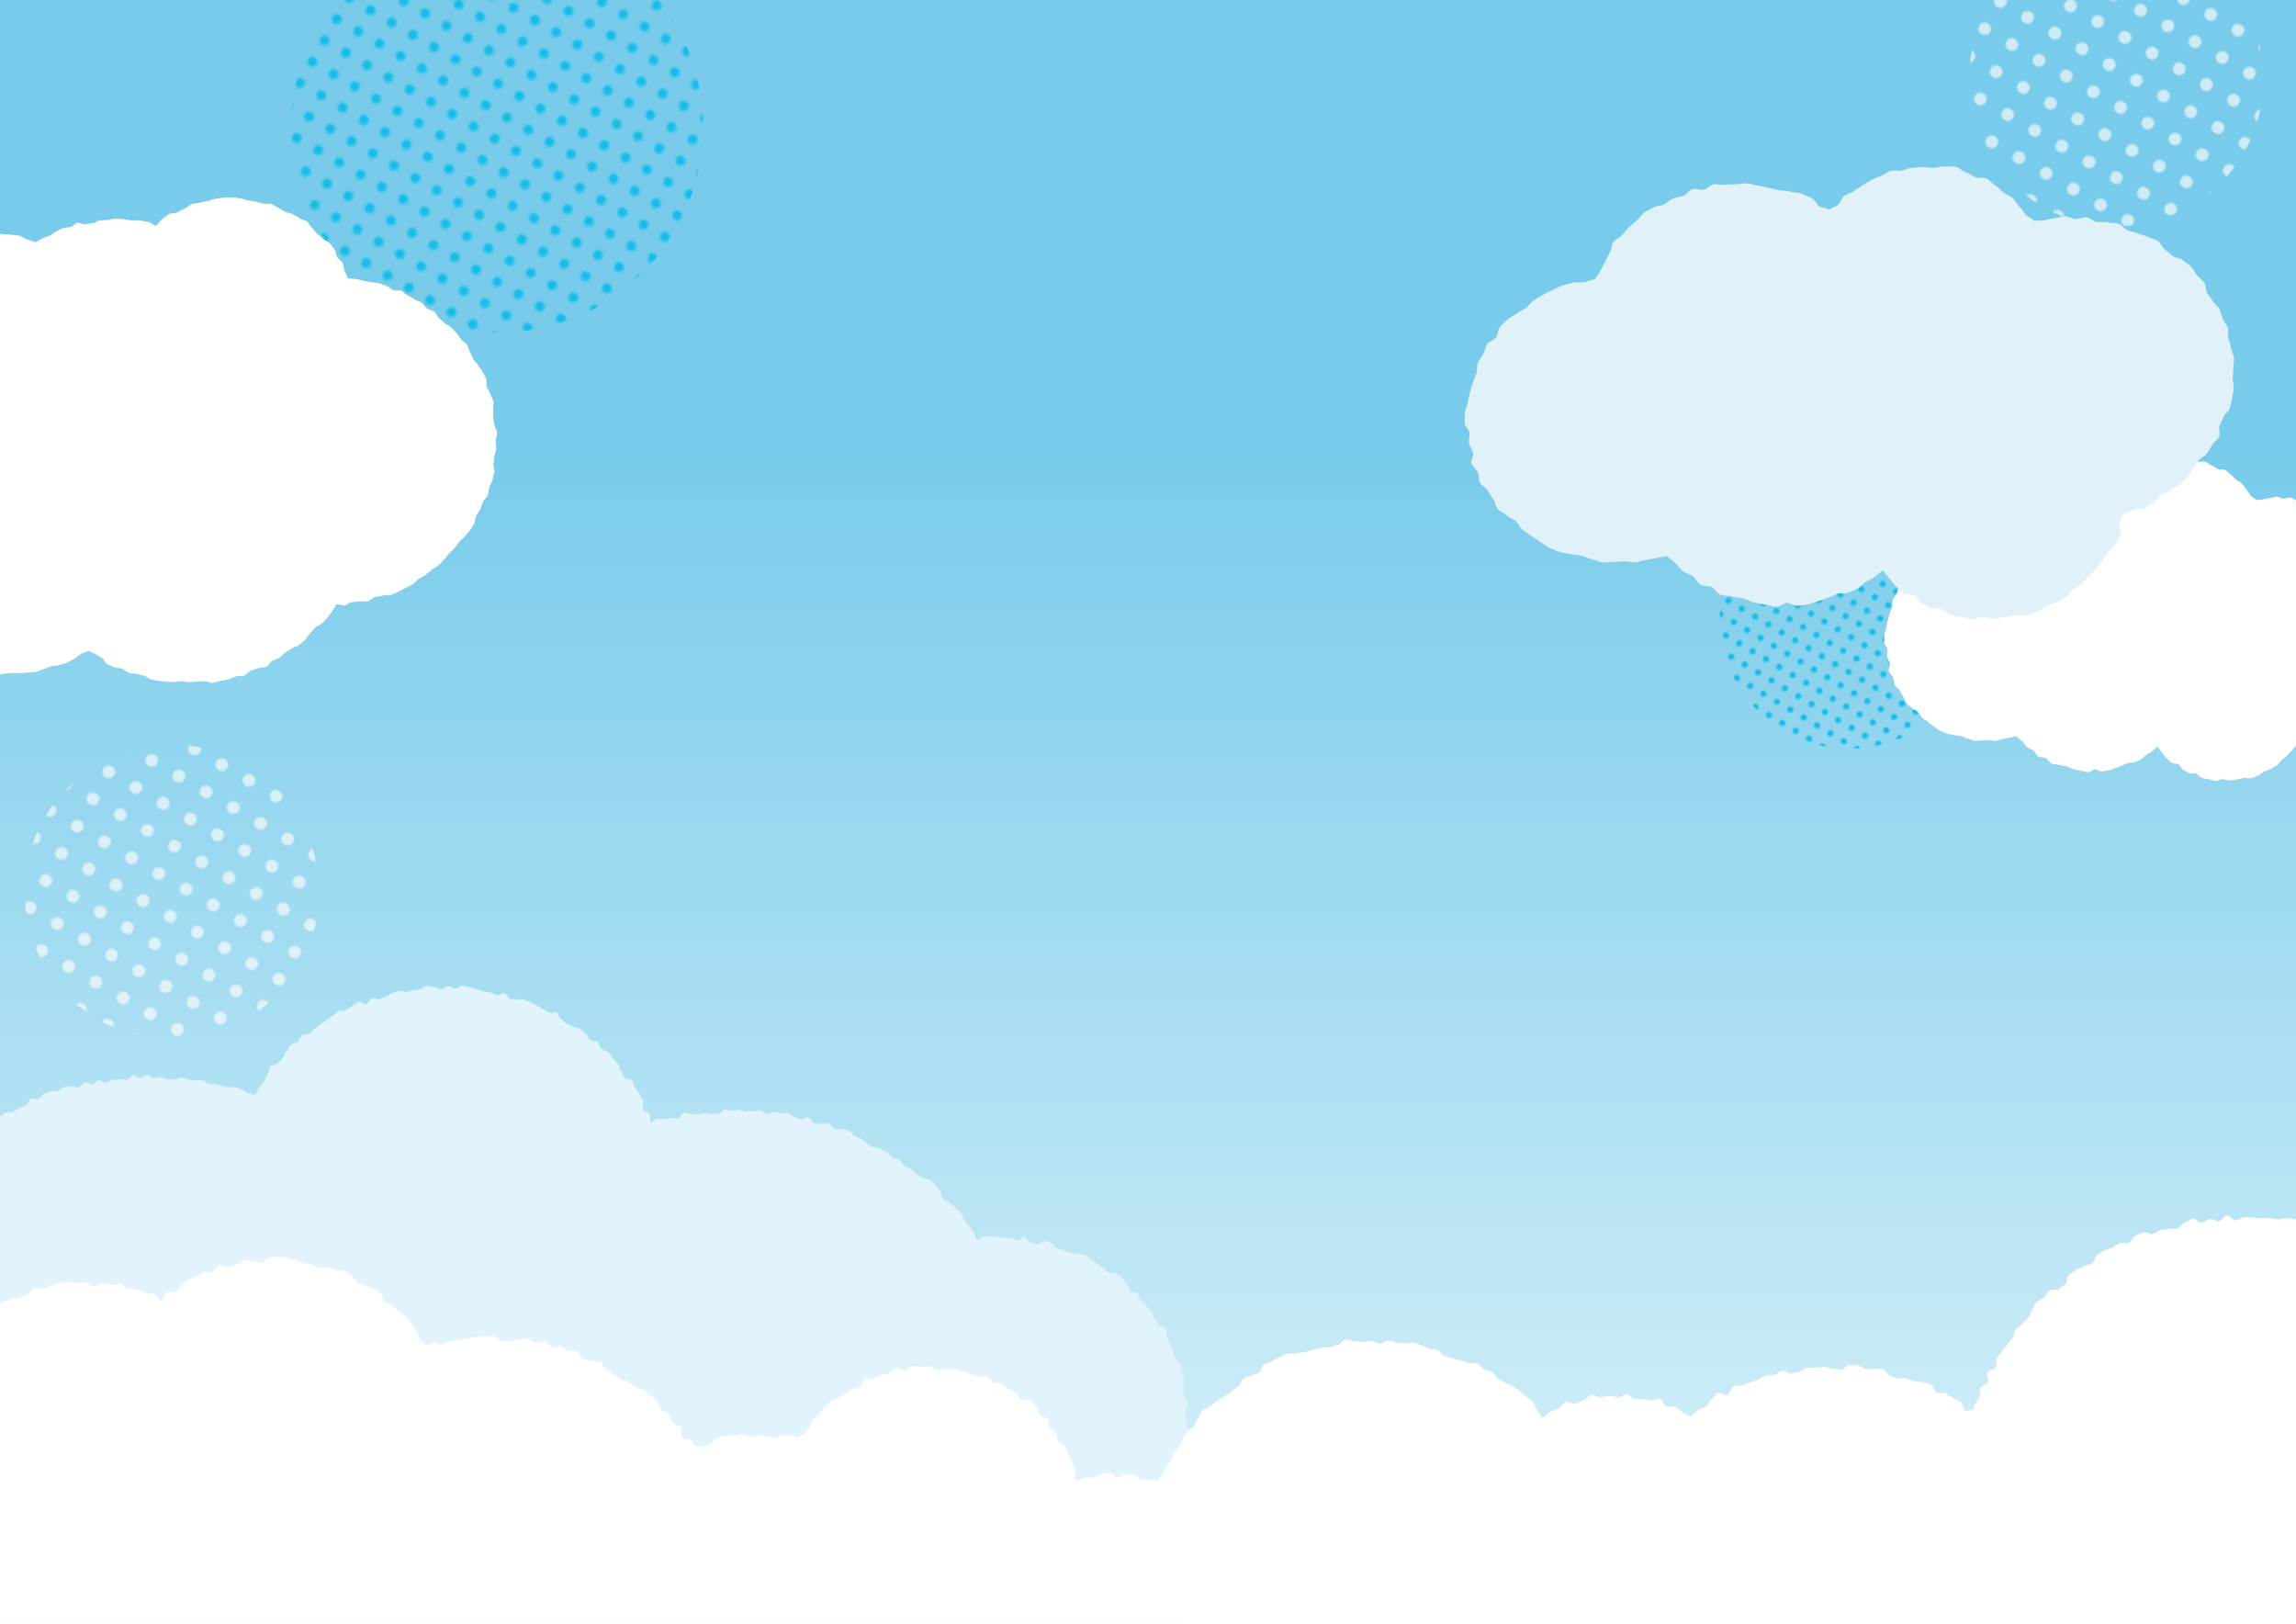 <svg id="レイヤー_1" data-name="レイヤー 1" xmlns="http://www.w3.org/2000/svg" xmlns:xlink="http://www.w3.org/1999/xlink" viewBox="0 0 841.89 595.28"><defs><style>.cls-1{fill:none;}.cls-2{fill:#fff;}.cls-3{fill:#15bde8;}.cls-4{fill:url(#名称未設定グラデーション_6);}.cls-5{fill:#e1f3fc;}.cls-6,.cls-7{opacity:0.63;}.cls-6{fill:url(#新規パターン);}.cls-7{fill:url(#新規パターン-3);}.cls-8{fill:url(#新規パターンスウォッチ_21);}.cls-9{fill:url(#新規パターンスウォッチ_21-3);}.cls-10{fill:#e0f1fa;}</style><linearGradient id="名称未設定グラデーション_6" x1="421" y1="1182.02" x2="421" y2="163.36" gradientUnits="userSpaceOnUse"><stop offset="0" stop-color="#fff"/><stop offset="0.47" stop-color="#f7fcfe"/><stop offset="1" stop-color="#78cbea"/></linearGradient><pattern id="新規パターン" data-name="新規パターン" width="17.01" height="17.01" patternTransform="translate(-43.43 2.14) rotate(30.07) scale(0.64)" patternUnits="userSpaceOnUse" viewBox="0 0 17.01 17.01"><rect class="cls-1" width="17.01" height="17.01"/><circle class="cls-2" cx="8.5" cy="8.5" r="3.63"/></pattern><pattern id="新規パターン-3" data-name="新規パターン" width="17.01" height="17.01" patternTransform="translate(-33 3.1) rotate(30.07) scale(0.64)" patternUnits="userSpaceOnUse" viewBox="0 0 17.01 17.01"><rect class="cls-1" width="17.01" height="17.01"/><circle class="cls-2" cx="8.5" cy="8.5" r="3.63"/></pattern><pattern id="新規パターンスウォッチ_21" data-name="新規パターンスウォッチ 21" width="9.31" height="9.31" patternTransform="matrix(0.49, 0.29, -0.29, 0.49, 6.61, 11.41)" patternUnits="userSpaceOnUse" viewBox="0 0 9.31 9.31"><rect class="cls-1" width="9.31" height="9.31"/><circle class="cls-3" cx="4.66" cy="4.66" r="1.99"/></pattern><pattern id="新規パターンスウォッチ_21-3" data-name="新規パターンスウォッチ 21" width="9.31" height="9.31" patternTransform="matrix(0.78, 0.45, -0.45, 0.78, 20.27, 15.41)" patternUnits="userSpaceOnUse" viewBox="0 0 9.31 9.31"><rect class="cls-1" width="9.31" height="9.31"/><circle class="cls-3" cx="4.66" cy="4.66" r="1.99"/></pattern></defs><title>sky2</title><rect class="cls-4" x="-8" y="-10" width="858" height="565"/><path class="cls-5" d="M434.7,517.21c0-1,.84-2,.79-2.9s-1.38-1.79-1.48-2.74,0-1.9-.1-2.84.38-2,.2-3-.42-1.87-.65-2.79-.39-1.88-.66-2.78-1.56-1.38-1.87-2.26-.52-1.79-.87-2.66-.6-1.76-1-2.61-.9-1.59-1.33-2.41.26-2.44-.21-3.24-2.19-.61-2.69-1.39-.95-1.53-1.48-2.28-.63-1.86-1.19-2.58-1.21-1.32-1.8-2-1.32-1.18-1.93-1.85-.63-2-1.27-2.67-2.06-.21-2.71-.82-.71-2-1.38-2.62-1-1.71-1.71-2.26-1.39-1.14-2.11-1.67-2.09.18-2.82-.32-1.31-1.23-2.06-1.69-1.38-1.13-2.14-1.57-1.38-1.19-2.15-1.6-1.4-1.19-2.18-1.56-1.81-.1-2.6-.45-1.78-.06-2.58-.38-1.61-.56-2.42-.84-1.67-.3-2.49-.55-1.35-1.73-2.17-2-1.6-.81-2.43-1-2,1.39-2.8,1.22-1.63-.42-2.47-.56-1.5-1.83-2.34-1.94-1.81,1.15-2.66,1.06-1.64-.81-2.49-.87-1.69,0-2.54,0-1.7-.48-2.55-.48-1.57.09-2.35.11-1.58-.1-2.35-.05-1.78,1.18-2.55,1.25c-.51-.78-.69-2.19-1.22-3s-1.12-1.46-1.67-2.21-1.1-1.48-1.67-2.21-.69-1.91-1.28-2.62-1.37-1.22-2-1.91-1.5-1-2.12-1.72-1.76-.68-2.4-1.33-.39-2.42-1-3.05-1.12-1.53-1.79-2.15-1.39-1.18-2.07-1.77-1.94-.31-2.64-.89-1.58-.81-2.29-1.36-1.27-1.32-2-1.85-1.63-.69-2.37-1.2-1.1-1.67-1.84-2.16-1.78-.37-2.53-.84-1.21-1.54-2-2-1.61-.68-2.39-1.11-1.79-.24-2.57-.65-1.51-.87-2.31-1.26-1.31-1.43-2.11-1.79-1.63-.62-2.43-1-1.29-1.66-2.1-2-1.76-.24-2.58-.55-1.83.1-2.65-.19-1.36-1.65-2.19-1.91-1.89.4-2.72.15-1.77,0-2.61-.19-1.37-2-2.21-2.17-1.92.89-2.77.7-1.58-.78-2.41-.95-1.54-1.17-2.37-1.31-1.72.09-2.56,0-1.67-.29-2.5-.4-1.78.84-2.61.75-1.6-1.27-2.43-1.35-1.72.33-2.56.28-1.68,0-2.52,0-1.68-.49-2.52-.5-1.69.23-2.53.23-1.7-.41-2.54-.39-1.63,1.52-2.47,1.56-1.67.14-2.5.2-1.71-.4-2.54-.33-1.66.31-2.5.41-1.72-.33-2.55-.21-1.77-.54-2.6-.41-1.46,1.83-2.29,2-1.74-.29-2.56-.11-1.68.24-2.5.43-1.78-.29-2.6-.08-1.57,1.16-2.38,1.39c-.32-.88,0-2.19-.34-3.05s-2-1-2.42-1.83.45-2.41,0-3.24-.88-1.65-1.32-2.45-1.18-1.42-1.65-2.2-.57-1.9-1.08-2.66-2.28-.4-2.81-1.13-.72-1.76-1.28-2.47-.59-2-1.17-2.64-1.24-1.3-1.84-2-.95-1.64-1.58-2.28-1.86-.48-2.51-1.1-.76-1.94-1.42-2.53-2-.12-2.71-.69-.95-1.73-1.65-2.27-1.25-1.3-2-1.82-1.78-.36-2.5-.84-1.65-.54-2.38-1-1.29-1.25-2-1.69-1-2-1.77-2.39-2,.33-2.75-.06-1.44-1-2.22-1.36-1.49-.91-2.28-1.25-1.5-.87-2.3-1.18-1.56-.76-2.36-1-1.83.28-2.64,0-1.71-.06-2.53-.3-1.32-1.85-2.15-2.06-1.88.91-2.71.72-1.61-.78-2.45-.95-1.69-.3-2.54-.44-1.64-.72-2.49-.83-1.68-.6-2.53-.69-1.7-.55-2.56-.62-1.77,1.15-2.63,1.12-1.7-.88-2.55-.89-1.72,1.12-2.57,1.13-1.73-.84-2.59-.79-1.75-.48-2.61-.42-1.65,1-2.51,1.1-1.69.3-2.54.42-1.66.54-2.51.68-1.82-.54-2.66-.38-1.66.55-2.5.74-1.53,1.16-2.36,1.38-1.61.63-2.44.88-1.91-.54-2.73-.27-1.3,1.78-2.11,2.08-2.14-1.06-2.94-.74-1.46,1.18-2.26,1.53-1.44,1.15-2.23,1.52-1.89,0-2.66.39-1.42,1.17-2.19,1.6-1.42,1.12-2.17,1.57-1.47,1-2.21,1.49-1.38,1.17-2.1,1.67-1.31,1.27-2,1.8-2,.14-2.69.7-1,1.75-1.68,2.34-1.85.49-2.51,1.1-1,1.68-1.64,2.31-.76,1.92-1.38,2.58-1.25,1.29-1.85,2-2.17.36-2.74,1.08-.43,2.16-1,2.89-.71,1.82-1.23,2.58-1.2,1.37-1.69,2.16-1.14,1.89-1.6,2.7c-.76-.25-1.91-.39-2.68-.63s-1.39-1-2.16-1.21-1.48-.69-2.25-.9-1.65.16-2.43,0-1.57-.21-2.35-.38-1.63-.53-2.46-.7-1.7-.06-2.54-.21-1.57-1.08-2.41-1.21-1.72.07-2.56,0-1.67-.27-2.52-.37-1.65-.62-2.5-.7-1.75.8-2.59.74-1.69,0-2.54,0-1.66-.9-2.51-.92-1.7.47-2.54.47-1.71-1.24-2.56-1.23-1.68,1-2.53,1.07-1.74-1.08-2.59-1-1.61,1.68-2.45,1.75-1.72-.28-2.56-.19-1.7.09-2.54.19-1.59,1-2.43,1.12-1.86-1.1-2.69-1-1.54,1.24-2.38,1.4-1.85-.78-2.69-.59-1.43,1.62-2.26,1.82-1.87-.62-2.69-.41-1.75.05-2.57.29-1.51,1.1-2.33,1.35-1.8-.11-2.61.17-1.6.72-2.41,1-1.33,1.55-2.13,1.86-2-.51-2.77-.18-1,2.3-1.83,2.65-1.61.56-2.39.92-1.51.86-2.29,1.25-1.87,0-2.64.37-1.45,1-2.21,1.43-1.56.77-2.31,1.22-1.31,1.27-2.05,1.73-1.94,0-2.67.52-1.52.89-2.24,1.4-.84,2.08-1.55,2.6-1.59.75-2.29,1.29-1.81.44-2.5,1-1.05,1.63-1.72,2.21-1,1.69-1.64,2.28-2.18,0-2.83.65-1.18,1.41-1.82,2-1.05,1.55-1.67,2.2-1.39,1.16-2,1.83-1.15,1.42-1.74,2.11-1.38,1.19-1.95,1.89-.88,1.7-1.43,2.43-.5,2-1,2.76-1.25,1.31-1.76,2.07-.51,1.93-1,2.7-2.31.53-2.78,1.33,0,2.27-.46,3.08-1.74,1.06-2.17,1.89-.88,1.66-1.28,2.5-.65,1.8-1,2.66-.75,1.73-1.1,2.6-.91,1.67-1.24,2.55.42,2.25.12,3.15-1.07,1.59-1.34,2.5-1,1.66-1.23,2.58.1,2.09-.12,3-1.1,1.74-1.28,2.69.3,2.09.14,3-.53,1.52-.66,2.48c-.87-.23-1.48-.21-2.37-.41s-1.75.13-2.59,0-1.57-1.13-2.41-1.25-1.81.89-2.65.8-1.67-.24-2.52-.3-1.69.22-2.54.19-1.68-.57-2.53-.57-1.73-1.17-2.58-1.14-1.67.95-2.52,1-1.73-.2-2.57-.1-1.69.31-2.53.44-1.63.73-2.46.89-1.67.36-2.5.56-1.77-.11-2.59.12-1.48,1.19-2.3,1.45-1.67.37-2.48.66-1.53.84-2.32,1.17-1.67.43-2.45.78-1.57.72-2.35,1.11-1.36,1.21-2.12,1.63-1.59.66-2.33,1.12-1.69.52-2.42,1-1.74.5-2.45,1-.78,2.12-1.47,2.67-1.51.88-2.18,1.46-1.78.56-2.43,1.18-.75,1.93-1.37,2.58-1.82.64-2.42,1.32-1.52,1.06-2.08,1.77,0,2.52-.54,3.26-1.91.75-2.41,1.52,0,2.29-.49,3.1-1.75,1-2.17,1.85-.84,1.68-1.22,2.53-.44,1.89-.78,2.77-.08,2-.37,2.89-1.86,1.32-2.11,2.23.84,2.14.65,3-.77,1.64-.91,2.52-1,1.68-1.1,2.57.38,1.91.33,2.81c-.1.2-.57-.28-.6-.06-.2,1.41.56,1.45.56,2.88s-1.11,1.42-1.11,2.84,1,1.43,1,2.85-.17,1.42-.17,2.85-.93,1.42-.93,2.84-.06,1.43-.06,2.85,1.35,1.42,1.35,2.85,0,1.42,0,2.85-.19,1.42-.19,2.85.41,1.42.41,2.84-.19,1.43-.19,2.85-1.19,1.42-1.19,2.85.63,1.42.63,2.85-.78,1.42-.78,2.85.24,1.42.24,2.85,0,1.42,0,2.84,1,1.43,1,2.85-.22,1.43-.22,2.85-.76,1.43-.76,2.85.59,1.43.59,2.85.59,1.43.59,2.85-1.19,1.43-1.19,2.85,1.38,1.43,1.38,2.85-1,1.43-1,2.85.24,1.43.24,2.85.3,1.43.3,2.85-.68,1.43-.68,2.85-.42,1.43-.42,2.85.48,1.43.48,2.85.92,1.42.92,2.85-.13,1.42-.13,2.85-.13,1.42-.13,2.85-1.21,1.42-1.21,2.84,1.62,1.43,1.62,2.86-.07,2.84-.07,2.84v2.86a6.3,6.3,0,0,0-.88,2.85c0,1.42.59,1.42.59,2.85s.25,1.43.25,2.85-1.25,1.43-1.25,2.85a6.52,6.52,0,0,0,.29,2.86v2.85a6.93,6.93,0,0,0-.48,2.85c0,1.43,1,1.43,1,2.85s-.07,1.43-.07,2.86-1,1.43-1,2.86.45,1.43.45,2.86-.6,1.91.3,2.92,1.32-.26,2.6-.26,1.27.4,2.54.4,1.28-.16,2.55-.16,1.27-.69,2.55-.69,1.27.57,2.54.57,1.27,1,2.55,1,1.27-.28,2.54-.28,1.27-1.29,2.55-1.29,1.27.88,2.54.88,1.27-1.15,2.54-1.15S-104,670-102.76,670s1.27-1.38,2.54-1.38,1.27-.19,2.55-.19,1.27,1.29,2.54,1.29,1.27-.37,2.54-.37A4.58,4.58,0,0,0-90,669h2.54c1.27.5,1.27,0,2.54,0s1.27.06,2.54.06,1.28-.2,2.55-.2,1.27,1.08,2.54,1.08,1.27-.27,2.54-.27,1.28-.69,2.55-.69,1.27,1.1,2.54,1.1,1.27-.34,2.55-.34,1.27-.62,2.54-.62,1.27.92,2.54.92,1.28,0,2.55,0,1.27-.29,2.54-.29,1.28-.83,2.55-.83,1.27.68,2.55.68,1.27.34,2.54.34,1.28-.51,2.55-.51,1.27.7,2.55.7,1.27-.89,2.54-.89,1.28.68,2.55.68,1.28-1,2.55-1,1.27,1,2.55,1,1.27,0,2.55,0,1.27-.55,2.54-.55,1.28,1.13,2.55,1.13,1.27-1.12,2.55-1.12,1.27.41,2.54.41,1.28.37,2.55.37,1.27.34,2.55.34,1.27-.49,2.54-.49,1.27,0,2.55,0,1.27-.49,2.54-.49,1.27.95,2.55.95,1.27-1.57,2.54-1.57,1.27,0,2.55,0,1.27.78,2.54.78,1.27.6,2.55.6,1.27-1.53,2.54-1.53,1.27.92,2.55.92,1.27.55,2.54.55,1.27-1.18,2.55-1.18,1.27,1.28,2.54,1.28,1.27-1.62,2.55-1.62,1.27,1.23,2.54,1.23,1.28-1,2.55-1,1.27,1.49,2.55,1.49A4.41,4.41,0,0,0,29.59,669h2.55a7.57,7.57,0,0,0,2.55.54c1.28,0,1.28-.22,2.55-.22s1.27.53,2.55.53,1.27-.52,2.55-.52a6.38,6.38,0,0,1,2.55.67h2.54a8.52,8.52,0,0,1,2.55-.47c1.27,0,1.27-.3,2.55-.3s1.27.69,2.54.69,1.28-.89,2.55-.89,1.27-.28,2.55-.28,1.27,1.11,2.54,1.11,1.28.1,2.55.1,1.27-.2,2.54-.2,1.28,0,2.55,0,1.27-1.23,2.55-1.23,1.27.7,2.54.7,1.28.9,2.55.9,1.27-.37,2.55-.37,1.27-.47,2.54-.47,1.28,1,2.55,1,1.27-.36,2.55-.36,1.27-1,2.55-1,1.27.55,2.55.55,1.27-.18,2.55-.18,1.27.94,2.54.94,1.28-.28,2.55-.28,1.28-1.33,2.55-1.33,1.28.94,2.55.94,1.27.65,2.55.65,1.27-.2,2.54-.2,1.28-.25,2.55-.25,1.27.54,2.55.54,1.27-.68,2.55-.68,1.27.51,2.54.51,1.28-1.4,2.55-1.4,1.27.37,2.55.37,1.27-.11,2.54-.11,1.28-.5,2.55-.5,1.28.88,2.55.88,1.27,0,2.55,0,1.27.13,2.55.13,1.27.23,2.55.23,1.27-.72,2.55-.72,1.27.26,2.55.26,1.27,0,2.54,0,1.28.22,2.55.22,1.28-.41,2.55-.41,1.27-.26,2.55-.26,1.27.62,2.55.62,1.27.11,2.54.11,1.28-.44,2.55-.44,1.28.77,2.55.77,1.27-.94,2.55-.94,1.27-.44,2.55-.44,1.27,1.17,2.54,1.17,1.28-.55,2.55-.55,1.28.45,2.55.45,1.28-.83,2.55-.83,1.28.81,2.55.81,1.28-.81,2.55-.81,1.28-.14,2.55-.14,1.28,1.16,2.55,1.38h2.55c1.27-.22,1.27-1.23,2.55-1.23s1.27.34,2.54.34,1.28-.51,2.55-.51,1.28.23,2.55.23,1.28.17,2.55.17,1.28,0,2.55,0,1.28-.48,2.55-.48,1.28,1.75,2.55,1.75,1.28-.34,2.55-.34,1.28-.09,2.55-.09,1.27-.88,2.55-.88,1.27.23,2.55.23,1.27.32,2.55.32,1.27-.71,2.55-.71,1.27-.1,2.55-.1,1.27,1.07,2.55,1.07,1.27-1.23,2.55-1.23,1.27.15,2.55.15,1.27,1.09,2.54,1.09,1.28-.16,2.55-.16,1.28.33,2.55.33,1.28-.6,2.55-.6,1.28-.58,2.55-.58,1.28-.08,2.55-.08,1.28.37,2.55.37,1.28,1.22,2.55,1.22S262.76,669,264,669s1.27.3,2.54.3,1.28,1,2.55,1,1.27-.3,2.55-.3,1.27-.54,2.54-.54,1.27.4,2.55.4,1.27.28,2.54.28,1.27-.7,2.55-.7,1.27.07,2.55.07,1.27.15,2.54.15,1.28.15,2.56.15,1.27-1.32,2.55-1.32,1.27,1.82,2.55,1.82,1.27-1.5,2.54-1.5,1.28.65,2.55.65,1.27-.52,2.55-.52,1.27-.49,2.55-.49,1.27,1,2.54,1,1.28,0,2.55,0,1.28-.29,2.55-.29,1.28.24,2.55.24,1.28-.34,2.56-.34,1.27.69,2.54.69,1.28-.62,2.55-.62,1.28.53,2.55.53,1.28.56,2.55.56,1.28-1.44,2.55-1.44,1.28.72,2.55.72,1.28-.57,2.55-.57S336.67,670,338,670s1.27-.19,2.54-.19,1.28.16,2.55.16,1.28-1.11,2.56-1.11,1.27.44,2.55.44,1.27.51,2.55.51,1.28.08,2.55.08,1.28-1.08,2.55-1.08,1.28-.09,2.55-.09,1.28-.2,2.56-.2,1.27,1.45,2.55,1.45,1.27-.65,2.55-.65,1.28-.85,2.55-.85,1.28,1.17,2.55,1.17,1.28-.42,2.56-.42,1.27.74,2.55.74,1.28-.15,2.55-.15,1.28.29,2.55.29,1.28-.81,2.56-.81,1.27,1,2.55,1S387.7,670,389,670s1.27-.61,2.55-.61,1.27.81,2.55.81,1.27-1,2.55-1,1.28.6,2.55.6,1.28-.91,2.56-.91,1.27,1.33,2.55,1.33,1.28-1.48,2.55-1.48,1.28,1.16,2.56,1.16,1.27.28,2.55.28,1.28-1.42,2.56-1.42,1.27.64,2.55.64,1.28.83,2.55.83,1.28-1,2.56-1,1.28,1,2.55,1,1.28-1.71,2.56-1.71,1.28,0,2.56,0,1.28,1.66,2.56,1.66,1.15-.46,2.06-1.48,0-.88,0-2.32.49-1.45.49-2.9.68-1.44,1.1-2.89v-2.9c-.44-1.45-1.76-1.45-1.76-2.89s.92-1.45.92-2.9.5-1.44.5-2.89-.2-1.44-.2-2.89.26-1.45.26-2.89-1.19-1.45-1.19-2.9,0-1.45,0-2.89.49-1.45.49-2.9-.47-1.45-.47-2.89-.26-1.45-.26-2.9.46-1.45.46-2.89-.43-1.45-.43-2.9,1.39-1.45,1.39-2.89-.95-1.45-.95-2.9,1-1.45,1-2.9-1.06-1.44-1.06-2.89,1-1.45,1-2.9-1.33-1.44-1.33-2.89.89-1.45.89-2.9-.68-1.45-.68-2.9.5-1.44.5-2.89.07-1.45.07-2.9-.38-1.45-.38-2.9,1.06-1.44,1.06-2.89-.26-1.45-.26-2.9-.8-1.45-.8-2.9.87-1.45.87-2.89-1.37-1.45-1.37-2.9.31-1.44.31-2.89-.1-1.45-.1-2.9.84-1.45.84-2.89.52-1.45.52-2.9-.95-1.45-.95-2.9-.44-1.44-.44-2.89,1.39-1.45,1.39-2.9-.51-1.45-.51-2.9-.82-1.45-.82-2.9.3-1.45.3-2.9-.53-1.45-.53-2.9.52-1.45.52-2.9.66-1.45.66-2.9-.37-1.45-.37-2.89.07-1.46.07-2.91-.31-1.45-.31-2.9.46-1.45.46-2.9.33-1.45.33-2.91-.85-1.42-.94-2.87c0-.11.67,0,.65-.14.06-.74-.5-1.37-.47-2.11S434.7,518,434.7,517.21Z"/><path class="cls-2" d="M926.94,550.63c0-1,1.09-2.09,1.06-3.11s-1.88-2-1.94-3,.64-2.1.55-3.13-.28-2-.4-3.06-.38-2-.53-3,.66-2.2.48-3.21-.2-2.09-.41-3.1-2.06-1.65-2.3-2.65.52-2.25.25-3.24-1-1.86-1.29-2.85-1.09-1.8-1.42-2.77.38-2.32,0-3.29-1.49-1.63-1.87-2.58-.87-1.86-1.29-2.8-1.05-1.76-1.49-2.69-1.17-1.7-1.64-2.61-.46-2.07-1-3,0-2.38-.51-3.27-.71-2-1.26-2.88-1.52-1.5-2.1-2.35-1.19-1.71-1.79-2.54-2.29-.87-2.92-1.69-.82-2-1.47-2.75-.77-2.05-1.44-2.84-.87-2-1.57-2.77-2.23-.76-2.94-1.5-1-1.92-1.75-2.64-1.32-1.64-2.08-2.34-2.73,0-3.51-.71-1.19-1.75-2-2.4-1.18-1.84-2-2.47-2.5-.06-3.34-.66-1.15-1.92-2-2.5-1.7-1.15-2.57-1.71-2-.63-2.91-1.15-1-2.46-1.88-3-2.51.33-3.43-.14-1.31-2-2.24-2.44-1.94-.77-2.88-1.19-1.9-.84-2.86-1.23-2.42.55-3.38.19-1.68-1.39-2.66-1.72-2.06-.29-3-.59-1.68-1.59-2.68-1.86-2-.58-3-.83-2.1-.1-3.11-.32-1.9-1.1-2.92-1.28-2.08-.21-3.1-.36-2.16.55-3.19.43-2-.38-3.06-.47-2.08.2-3.11.14-2-.29-3.08-.32-2.06-.08-3.09-.08-2,1.11-3.08,1.14-2.17-2-3.2-1.9-1.93,2.07-3,2.16-2.17-.93-3.2-.8-1.93,1.14-3,1.29-2.38-1.62-3.4-1.44-1.9,1.25-2.91,1.46-1.69,1.87-2.7,2.11-2.13,0-3.13.22-2.1.18-3.09.49-1.84,1-2.82,1.35-2.53-.89-3.5-.53-2,.78-2.92,1.17-1.34,2.17-2.28,2.59-2.45-.32-3.38.12-1.78,1.14-2.7,1.62-2,.65-2.94,1.15-1.78,1.13-2.67,1.66-.92,2.47-1.79,3-2.14.51-3,1.09-2.09.66-2.93,1.27-1.71,1.21-2.53,1.84-.53,2.66-1.33,3.32-1.65,1.21-2.44,1.89-2.81,0-3.57.67-1.17,1.82-1.91,2.54-2,.93-2.76,1.68-.9,2-1.59,2.8-.75,2.11-1.42,2.9-1.53,1.42-2.18,2.23-1.79,1.24-2.41,2.07-.47,2.22-1.07,3.07-1.41,1.54-2,2.4-1.43,1.55-2,2.43-1.29,1.66-1.82,2.55.13,2.44-.37,3.36-2.68.93-3.15,1.86.75,2.67.31,3.61-2.44,1.17-2.85,2.13.15,2.32-.23,3.28-1.38,1.7-1.74,2.68-.51,1.3-.84,2.29c-.82-.61-2,.45-2.79-.12s-.84-2.43-1.71-3-1.83-1-2.72-1.46-1.73-1.12-2.63-1.6-2.35.11-3.27-.34-1.09-2.5-2-2.92-2.05-.47-3-.86-2.18-.05-3.14-.4-1.93-.64-2.91-1-2.19.27-3.18,0-1.87-.79-2.86-1-1.58-2.25-2.58-2.47-2.13.1-3.13-.08-2.11.22-3.13.08-1.92-1.23-2.94-1.34-2.07-.08-3.09-.15-2.13,1.73-3.15,1.69-2-.34-3-.34-2.08-.68-3.12-.65-2.07.21-3.1.28-2.1-.13-3.13,0-1.91,1.33-2.94,1.48-2,.5-3,.68-2.37-1.32-3.39-1.1-1.82,1.34-2.83,1.59-2.15,0-3.15.28-1.85,1.05-2.83,1.38-1.94.74-2.91,1.1-2,.64-2.93,1-2.23.09-3.17.53-1.14,2.41-2.07,2.88-2.88-1-3.79-.54-1.31,1.94-2.21,2.47-1.19,2-2.06,2.55-2,.7-2.85,1.29-1.92,1.67-2.75,2.29c-.9-.49-2.15-1.27-3.08-1.71s-1.6-1.4-2.55-1.79-2.2.13-3.17-.21-1.35-2.5-2.34-2.78-2.34.83-3.34.6-2-.26-3-.43-2,.07-3,0-1.9-1.79-2.92-1.85-2.08,1.15-3.11,1.15-2.16-.6-3.23-.54-2.13.33-3.19.45-2.35-1-3.4-.8-1.86,1.78-2.9,2-2,.89-3,1.2-2.6-.94-3.6-.57-1.6,1.89-2.58,2.31-2,.82-2.94,1.3-2,1.64-3,2.18c-.69-.76-1.22-2.28-1.94-3s-.85-2.08-1.59-2.79-1.59-1.35-2.36-2-1.53-1.4-2.33-2-1.7-1.2-2.51-1.82-2-.7-2.89-1.29-1.83-.95-2.69-1.51-1.25-1.89-2.12-2.42-2-.61-2.94-1.1-1.49-1.61-2.4-2.08-2.41.24-3.34-.19-2-.49-2.94-.89-2-.38-3-.74-1.93-.58-2.9-.91-1.52-1.91-2.51-2.2-2-.31-3-.56-1.88-.94-2.89-1.16-1.93-.85-2.94-1-2.18.54-3.19.39-2-.3-3-.41-2-.52-3-.59-2.1,1.16-3.12,1.13-2-1.13-3-1.13-2.06.44-3.1.47-2.09-.39-3.13-.32-2.17-.77-3.2-.65-1.87,1.81-2.9,2-2,.65-3,.83-2.1,0-3.11.2-2,.48-3,.74-2,.57-3,.87-2.13.13-3.11.47-2.3-.21-3.27.16-1.92.89-2.87,1.3-1.89.93-2.83,1.37-2,.69-2.93,1.17-.94,2.63-1.84,3.14-2.08.52-3,1.06-2,.75-2.84,1.32-1.08,2.06-1.93,2.66-1.58,1.29-2.4,1.92-1.82,1-2.62,1.65-1.82,1-2.59,1.73-1.73,1.18-2.47,1.9-2.16.8-2.88,1.55-.87,2-1.56,2.82-.79,2-1.45,2.84-1.78,1.22-2.41,2-1,1.8-1.64,2.65-.65,2-1.22,2.91-1.65,1.38-2.19,2.26-.44,2.11-.95,3-1.53,1.5-2,2.42-.82,1.89-1.26,2.83-1.56,1.25-2,2.2c-.93-.31-1.69-.18-2.64-.45s-2,.14-3-.07-1.69-1.56-2.67-1.73-2-.38-3-.49-2.07,1.42-3.06,1.37-1.91-1.63-2.9-1.63-2,.5-3,.55-1.9,1-2.88,1.13-2-.08-3,.08-2.64.84-3.6,1.06c-.28-1,0-2.92-.34-3.87s-.56-2-.94-2.88-1-1.77-1.44-2.68-.53-2-1-2.89-2.12-1.09-2.65-2-.23-2.23-.8-3.06-1.69-1.24-2.31-2-.16-2.48-.82-3.25-2.18-.76-2.88-1.49-.53-2.35-1.27-3-1.4-1.55-2.17-2.2-2.81.28-3.62-.32-1-2.05-1.84-2.61-1.81-.92-2.68-1.44-1.67-1.14-2.56-1.61-2.15-.18-3.07-.6-1.35-2-2.29-2.34-2.21.18-3.17-.14-1.91-.6-2.88-.86-1.87-.78-2.86-1-1.93-.68-2.93-.84-2.06.33-3.07.22-2,.49-3,.44-1.95-1.47-3-1.47-2,.14-3,.19-2.07-.33-3.06-.23-1.85,1.44-2.83,1.6-2.3-1.25-3.28-1-1.66,1.79-2.62,2.05-2.08.09-3,.41-1.73,1.12-2.66,1.49-2.43-.52-3.34-.1-.86,2.82-1.75,3.28-2.16.2-3,.71-1.66,1.11-2.49,1.67-1.73,1-2.53,1.62-2.13.58-2.9,1.22-1.22,1.69-2,2.37-1.48,1.38-2.18,2.1-1.59,1.29-2.25,2-.58,2.13-1.2,2.92-1.31,1.5-1.89,2.33-1.77.54-2.3,1.4c-1-.3-1.35-.61-2.33-.85s-2.09,0-3.08-.21-2.21,1.31-3.21,1.19-1.91-.6-2.91-.66-2-.27-3-.27-2,.59-3,.65-2.12-1.11-3.12-1-2,.29-3,.47-2.15-.16-3.13.08-2,.43-3,.74-1.45,2-2.39,2.41-2,.36-3,.78-1.63-.33-2.52.15c-.58-.91-.65-1.37-1.26-2.25s-2.94-.54-3.58-1.4.15-2.82-.52-3.67-2.35-.83-3.06-1.65-.58-2.36-1.32-3.15-2.16-.9-2.93-1.66-.52-2.47-1.28-3.18-1.77-1.19-2.55-1.86-1.55-1.44-2.36-2.09-2.28-.47-3.11-1.09-1.71-1.16-2.56-1.76-2.08-.59-3-1.15-1.59-1.31-2.48-1.85-1.66-1.23-2.57-1.73-1.19-2.22-2.11-2.69-2.33,0-3.27-.43-2.19-.14-3.15-.54-1.17-2.67-2.14-3-2.36.37-3.34,0-1.69-1.59-2.69-1.89-2.34.63-3.35.37-1.7-1.83-2.72-2.06-2.27.67-3.29.48-1.92-1.18-2.95-1.34-2.14.26-3.17.14-2.15.77-3.19.69-2.05,0-3.08-.05-2-1.94-3.07-1.95-2.1.13-3.14.15-2.09.24-3.13.31-2.08.28-3.12.38-2.05.46-3.08.6-2,.43-3.06.61-1.91,1-2.93,1.22-2.38-1.1-3.39-.85-1.65,1-2.65,1.3c-.56-.95-1.59-1.31-2.2-2.24s-.62-2.25-1.27-3.14-1.25-1.83-1.95-2.69-1.29-1.82-2-2.64-2-1.15-2.79-1.93-1.49-1.43-2.25-2.12-2-.81-2.79-1.47-.74-2.39-1.56-3-1.71-1.21-2.56-1.79-2.1-.57-3-1.1-2-.56-2.95-1.05-1.16-2.26-2.08-2.71-1.77-1.21-2.71-1.62-2.24,0-3.21-.4-2-.72-2.93-1-2.28.5-3.27.23-1.86-1-2.86-1.21-2-.47-3-.64-2-.9-3-1-2-.91-3-1-2.1-.1-3.13-.12-2.11.24-3.14.26-2,2-3,2.06-2.15-1.07-3.17-.95-2.11-.1-3.12.07-1.87,1.23-2.87,1.45-1.92.72-2.92,1-2.44-1-3.43-.71S79,466.09,78,466.45s-2.42-.51-3.37-.11-1.71,1.26-2.64,1.71-2,.7-2.87,1.2-1.73,1.15-2.61,1.68-1.07,2.12-1.93,2.7-2.83-.43-3.66.19-1,2.56-1.76,3.22c-1-.46-1.62-2.29-2.61-2.7s-2.34.05-3.35-.32-2-.9-3-1.21S48,472.7,47,472.44s-1.88-1.41-2.93-1.62-2.24.31-3.3.16-2.11-.24-3.18-.34-2.18.9-3.25.85-2.08-1.41-3.15-1.41-2.07.43-3.09.48-2.12-.48-3.15-.39-2.1.07-3.12.22-2.06.38-3.08.58-1.83,1.35-2.83,1.59-2.35-.72-3.34-.43-1.51,2.07-2.49,2.41-1.9.71-2.86,1.1-2.11.29-3,.72-2.13.39-3,.86S-.53,478.49-1.42,479s-2,.8-2.82,1.36-2.18.54-3,1.15S-9,482.75-9.8,483.4s-.86,2.23-1.64,2.91-1,1.93-1.76,2.65-2.87.08-3.58.83-1.41,1.59-2.08,2.37-.37,2.4-1,3.22-1.67,1.34-2.27,2.19-.9,1.89-1.46,2.76-.5,2.1-1,3-1.79,1.05-2.26,2c-1.1-.23-2.18,1-3.3.78s-2.18-.34-3.31-.46-2.17-.65-3.31-.71-2.23-.13-3.36-.13-2,.4-3.05.44-2.18-1.56-3.2-1.47-2,.71-3,.85-2.19-.36-3.19-.17-1.83,1.41-2.83,1.65-2.25-.34-3.23-.05-1.69,1.56-2.66,1.89-2.31-.24-3.26.14-1.76,1.22-2.69,1.65-1.74,1.16-2.66,1.63-1.53,1.48-2.42,2-2.55-.21-3.41.35-1,2.17-1.88,2.77-1.63,1.23-2.44,1.86-1.1,1.86-1.88,2.53-2.86-.09-3.61.62-.6,2.33-1.31,3.08-2.24.76-2.91,1.54-.33,2.41-1,3.22-2.34.83-2.94,1.66-.78,2-1.34,2.86-1.71,1.4-2.23,2.29.92,2.85.45,3.77-2.13,1.22-2.57,2.16-.06,2.2-.45,3.15-.34,2-.68,3-2,1.48-2.35,2.47-.14,2.1-.39,3.1,0,2.1-.17,3.11-1.28,1.78-1.42,2.8c0,.1-.6,0-.61.05-.1.79.9.9.87,1.7s-.18,1.73-.25,2.61-.2,1.73-.24,2.61.17,1.74.17,2.62-.91,1.78-.87,2.65.11,1.77.19,2.64.43,1.69.53,2.56c0,1.54,1.33,1.53,1.33,3.07s-1.4,1.54-1.4,3.08.24,1.54.24,3.08-.07,1.55-.07,3.09,1.54,1.54,1.54,3.08-1.87,1.55-1.87,3.09,1.75,1.54,1.75,3.09-.47,1.54-.47,3.09-.63,1.54-.63,3.08-.17,1.54-.17,3.09.29,1.54.29,3.08-.45,1.54-.45,3.09,1.35,1.54,1.35,3.08-1.76,1.55-1.76,3.09,1.21,1.54,1.21,3.09-1,1.54-1,3.09-.24,1.54-.24,3.08.7,1.54.7,3.09,1.25,1.54,1.25,3.08-.91,1.55-.91,3.09-1.35,1.55-1.35,3.09,1.45,1.55,1.45,3.09.71,1.54.71,3.09-1.41,1.54-1.41,3.08-.76,1.55-.76,3.1,1,1.54,1,3.08.91,1.55.91,3.09-1.36,1.55-1.36,3.09.17,3.09.17,3.09v3.09a30.47,30.47,0,0,1,.18,3.09c0,1.54.92,1.54.92,3.09s-1,1.54-1,3.09-.45,1.54-.45,3.09,1.08,1.54,1.08,3.09.26,1.54.26,3.09.14,1.54.14,3.08-.41,1.55-.41,3.09-.71,1.54-.71,3.09,1.19,1.54,1.19,3.09-2,1.54-2,3.09.3,1.54.3,3.09,1.91,1.54,1.91,3.09-.45,1.54-.45,3.09-.86,1.54-.86,3.09,1.18,1.54,1.18,3.09-1.8,1.55-1.8,3.09,1.85,1.55,1.85,3.1-.48,1.54-.48,3.09.42,1.54.42,3.09-.14,1.55-.14,3.09-.38,1.55-.38,3.1.66,1.55.66,3.1-2.8,2.68-1.7,3.78,2.22-1.79,3.77-1.79,1.54.16,3.08.16,1.54.15,3.08.15,1.55,1.11,3.09,1.11,1.54-.92,3.08-.92,1.54-.3,3.08-.3,1.55.91,3.09.91,1.54-.13,3.08-.13,1.54-.47,3.09-.47,1.54,1,3.08,1,1.54.5,3.08.5,1.55-1.28,3.09-1.28,1.54.46,3.08.46,1.54-.26,3.09-.26,1.54.56,3.08.56,1.54-.62,3.09-.62,1.54-.83,3.08-.83,1.54.39,3.08.39,1.55,1,3.09,1,1.54.34,3.09.34,1.54-1.48,3.08-1.48,1.54,2,3.09,2,1.54-.66,3.08-.66,1.55-.08,3.09-.08,1.54-.73,3.08-.73,1.55,1,3.09,1,1.54-.84,3.09-.84,1.54,1.14,3.08,1.14,1.55-.25,3.09-.25,1.54-1.4,3.09-1.4,1.54.86,3.08.86,1.54,1,3.09,1,1.54-1.88,3.08-1.88,1.54-.26,3.09-.26,1.54-.08,3.08-.08S4.89,744,6.44,744H9.52c1.54,0,1.54.22,3.08.22s1.55-.6,3.09-.6,1.54-.91,3.08-.91,1.54.95,3.09.95,1.54-.46,3.08-.46,1.54,1.56,3.09,1.56,1.54-1.7,3.08-1.7,1.54.91,3.08.91,1.55.27,3.09.27,1.54.17,3.08.17,1.55.13,3.09.13,1.54-1.13,3.08-1.13,1.55.2,3.09.2,1.54.14,3.08.14,1.55,1,3.09,1,1.54-1.15,3.08-1.15,1.55.17,3.09.17,1.54.34,3.08.34,1.55-.34,3.09-.34S69.67,745,71.22,745s1.54-1.76,3.08-1.76,1.55-.42,3.09-.42,1.54,2,3.09,2,1.54-.94,3.08-.94,1.55.05,3.09.05,1.54-.26,3.08-.26,1.55,0,3.09,0,1.54.48,3.09.48,1.54-.51,3.08-.51,1.54-.75,3.09-.75,1.54,1.24,3.08,1.24,1.54-.14,3.09-.14,1.54.05,3.08.05,1.54,1,3.09,1,1.54-2.22,3.08-2.22,1.54,1.93,3.09,1.93,1.54-.31,3.08-.31,1.54-.72,3.08-.72,1.55.38,3.09.38,1.54-.49,3.08-.49,1.55.58,3.09.58,1.54-1.36,3.08-1.36,1.55.76,3.09.76,1.54.55,3.09.55,1.54-.52,3.08-.52,1.54.1,3.09.1,1.54-.46,3.08-.46,1.55-.43,3.09-.43,1.54,1.26,3.09,1.26,1.54.89,3.08.89,1.55-1.1,3.09-1.1,1.54-.93,3.09-.93,1.54,1.71,3.08,1.71,1.54-1.78,3.08-1.78,1.54,1.79,3.08,1.79,1.54-.16,3.08-.16,1.54-1.21,3.08-1.21,1.54-.36,3.08-.36,1.54.36,3.08.36,1.54,1.16,3.08,1.16,1.54.19,3.08.19a17.36,17.36,0,0,1,3.08.32h3.08a6.72,6.72,0,0,1,3.09-1c1.54,0,1.54.14,3.08.14s1.54-.76,3.08-.76,1.54-.08,3.09-.08,1.54,1,3.08,1,1.54-1.53,3.08-1.53,1.55,1,3.09,1,1.54.48,3.08.48,1.55.59,3.09.59,1.54-1,3.09-1,1.54,1,3.08,1,1.55-1.53,3.09-1.53,1.54.53,3.09.53,1.54,1,3.08,1,1.55-.69,3.09-.69,1.54.32,3.08.32,1.54-.88,3.09-.88,1.54,1,3.08,1,1.54-1.68,3.08-1.68,1.54,0,3.09,0,1.54,1,3.08,1,1.54.77,3.08.77,1.54-1,3.08-1,1.54,1.48,3.08,1.48,1.55-.62,3.09-.62,1.54-.12,3.08-.12,1.54-.26,3.08-.26,1.54-.1,3.08-.1,1.54-1,3.08-1,1.54,1.74,3.08,1.74,1.54-.25,3.08-.25,1.54.06,3.09.06,1.54-.77,3.08-.77,1.54.6,3.08,1.24h3.08c1.54-.64,1.54-1.58,3.08-1.58s1.54-.4,3.08-.4,1.54,1.5,3.09,1.5,1.54.07,3.08.07,1.54.38,3.08.38,1.54-.81,3.09-.81,1.54.25,3.08.25,1.54.49,3.08.49,1.55-.9,3.09-.9,1.54.17,3.08.17,1.55-.66,3.09-.66,1.54,1.33,3.09,1.33,1.54-.52,3.08-.52,1.55-1.41,3.09-1.41,1.55,1.39,3.09,1.39,1.54-.24,3.09-.24,1.54-.48,3.08-.48,1.55,1.34,3.09,1.34,1.54-1.77,3.08-1.77,1.55,1.31,3.09,1.31,1.54-1.15,3.08-1.15,1.55.05,3.09.05,1.54.39,3.08.39,1.54-.49,3.09-.49,1.54.48,3.08.48,1.54.24,3.08.24,1.54.75,3.09.75,1.54-1.52,3.08-1.52,1.54.74,3.08.74,1.54.95,3.08.95,1.55-1.76,3.09-1.76,1.54-.17,3.08-.17,1.54-.22,3.08-.22,1.55,1.55,3.09,1.55,1.54-.77,3.08-.77,1.54-.35,3.09-.35,1.54,1,3.08,1,1.54.22,3.09.22,1.54-1.54,3.08-1.54,1.55.44,3.09.44,1.54.46,3.09.46,1.54,1.11,3.08,1.11,1.55-2.06,3.09-2.06,1.55.43,3.09.43,1.54-.5,3.09-.5,1.54,1.75,3.09,1.75,1.54-1.18,3.08-1.18,1.55.77,3.09.77,1.54.53,3.08.53,1.55-.58,3.09-.58,1.54.77,3.08.77,1.55.2,3.09.2,1.54-2.11,3.08-2.11,1.55,2.15,3.09,2.15,1.54-1.21,3.08-1.21,1.55,1.13,3.09,1.13,1.54-1.75,3.08-1.75,1.54-.42,3.09-.42,1.54.12,3.08.12,1.54,1.4,3.09,1.4,1.54.47,3.08.47,1.55-1.16,3.09-1.16,1.54.89,3.09.89,1.54.37,3.08.37,1.55-1.39,3.09-1.39,1.55-.75,3.09-.75,1.55.28,3.09.28,1.54.81,3.09.81,1.54-.14,3.09-.14,1.54-.64,3.08-.64,1.55,1.24,3.09,1.24,1.54-.44,3.09-.44,1.54-.57,3.08-.57,1.54.56,3.09.56,1.54-.83,3.08-.83,1.55.79,3.09.79,1.54-.47,3.08-.47,1.55.79,3.09.79,1.54.66,3.09.66,1.54-.45,3.08-.45,1.55.24,3.09.24,1.54-.32,3.09-.32,1.54-.12,3.09-.12,1.54.42,3.09.42,1.54-.64,3.08-.64,1.55-.91,3.09-.91,1.55-.09,3.09-.09,1.54-.11,3.09-.11,1.54.4,3.09.4,1.54,1.49,3.08,1.49,1.55-.56,3.09-.56,1.54-.3,3.09-.3,1.54-.82,3.08-.82,1.55,1.89,3.09,1.89,1.54-1.22,3.09-1.22,1.54,1.19,3.08,1.19,1.55-1.67,3.09-1.67,1.55-.34,3.09-.34,1.55.44,3.09.44,1.55.18,3.09.18,1.54.91,3.09.91,1.54-.31,3.09-.31,1.54-1.34,3.08-1.34,1.55,1.64,3.09,1.64,1.55-.83,3.09-.83,1.54.77,3.09.77,1.54-.17,3.08-.17,1.55-.33,3.09-.33,1.55.23,3.09.23,1.54.07,3.09.07,1.54-.9,3.09-.9,1.54,1.78,3.09,1.78,1.54-.18,3.09-.18,1.54-.33,3.09-.33,1.54.43,3.08.43,1.55,0,3.09,0,1.55-1.65,3.09-1.65,1.54,1.28,3.09,1.28,1.54.44,3.09.44,1.54-1.44,3.09-1.44,1.54,1.29,3.09,1.29,1.54-1.14,3.09-1.14,1.54-.2,3.08-.2,1.55,1.53,3.09,1.53,1.55-1.74,3.09-1.74,1.55.35,3.09.35,1.54.36,3.09.36,1.54-.25,3.09-.25,1.54.82,3.09.82,1.54.48,3.09.48,1.54-.6,3.09-.6,1.54-.56,3.09-.56,1.54-.06,3.09-.06,1.54-.13,3.08-.13,1.54,1.28,3.08,1.28,1.54-1.14,3.09-1.14,1.54-.42,3.08-.42,1.54-.47,3.08-.47,1.55.54,3.09.54,1.54-.58,3.09-.58,1.54,1.4,3.08,1.4,1.55-.51,3.09-.51,1.55-.25,3.09-.25,1.55,1.47,3.09,1.47,1.55-.47,3.09-.47,1.54-.37,3.09-.37,1.54-.72,3.08-.72,1.54-.58,3.09-.58,1.54.94,3.08.94,1.55.38,3.09.38,1.55-1.37,3.09-1.37,1.55.2,3.09.2,1.55,1.55,3.09,1.55,1.55-.88,3.09-.88,1.55,1.41,3.09,1.41,1.54-1.34,3.09-1.34,1.54.62,3.09.62,1.54-1,3.09-1,1.54,1.26,3.09,1.26,1.54-1.43,3.09-1.43,1.54,0,3.09,0,1.54-.28,3.09-.28,1.54.71,3.09.71,1.54.55,3.09.55,1.54-1,3.09-1,1.54,1.23,3.09,1.23,1.55-.26,3.09-.26,1.55.38,3.09.38,1.55-.37,3.09-.37,1.55-.32,3.1-.32,1.54,1.08,3.09,1.08,1.54-2.09,3.09-2.09,1.54,1.89,3.09,1.89,1.55-.72,3.09-.72,1.55.16,3.09.16,1.55.14,3.1.14,1.54-1.29,3.09-1.29,1.55.11,3.09.11,1.55,1.9,3.1,1.9,1.54-.23,3.09-.23,1.54-2,3.09-2,1.55.23,3.09.23,1.55,1.34,3.09,1.34,1.54-1.38,3.09-1.38,1.55.91,3.09.91,1.55.54,3.09.54,1.55-1.2,3.1-1.2,1.54-.15,3.09-.15,1.55,1.12,3.1,1.12,1.54.64,3.09.64,1.55-1.44,3.09-1.44,1.55.51,3.1.51,1.55.58,3.1.58,1.54.46,3.09.46,1.55-.14,3.1-.14,1.54-1.35,3.09-1.35,1.55-.61,3.1-.61,1.55.61,3.1.61,2,1.54,3.1.45-1-1.55-1-3.09,2.18-1.55,2.18-3.09-.39-1.55-.39-3.09.29-1.54.29-3.09-1.9-1.54-1.9-3.08-.31-1.54-.31-3.09,2.31-1.54,2.31-3.08-.63-1.54-.63-3.09-.43-1.54-.43-3.08.6-1.55.6-3.09-.44-1.55-.44-3.09-1.39-1.55-1.39-3.09,2.22-1.55,2.22-3.09-1.27-1.54-1.27-3.09.23-1.54.23-3.08.24-1.55.24-3.09-.15-1.54-.15-3.09.6-1.54.6-3.09-.74-1.54-.74-3.09-.1-1.54-.1-3.09-.15-1.54-.15-3.09.86-1.54.86-3.08-1.27-1.55-1.27-3.09.41-1.55.41-3.09-.86-1.55-.86-3.09,1.93-1.55,1.93-3.09-1.08-1.55-1.08-3.09,1-1.55,1-3.09-1.32-1.55-1.32-3.1,1.28-1.54,1.28-3.09-.05-1.54-.05-3.09-.61-1.54-.61-3.09S926,643.52,926,642s-.31-1.54-.31-3.09.38-1.55.38-3.09.89-1.55.89-3.09-1.54-1.55-1.54-3.09,1.42-1.55,1.42-3.1-.14-1.54-.14-3.09.3-1.54.3-3.09-.54-1.54-.54-3.09.39-1.54.39-3.09-.87-1.54-.87-3.09.24-1.54.24-3.09,1.16-1.54,1.16-3.09-.73-1.54-.73-3.09.05-1.55.05-3.09.41-1.55.41-3.1-1.68-1.54-1.68-3.09,1-1.55,1-3.09-1.14-1.55-1.14-3.1-.14-1.55-.14-3.09.87-1.55.87-3.1,0-1.54,0-3.09,1.38-1.55,1.38-3.1-.27-1.54-.27-3.09.3-1.55.3-3.1-.12-1.52-.08-3.07c.13-.93-1-1.91-.9-2.84s.44-1.84.51-2.78-1.09-1.93-1-2.87,1.8-1.79,1.83-2.73S926.94,551.57,926.94,550.63Z"/><circle class="cls-6" cx="63" cy="327" r="54"/><circle class="cls-7" cx="775.99" cy="29" r="54"/><circle class="cls-8" cx="678.09" cy="226.98" r="47.5"/><circle class="cls-9" cx="182.28" cy="46.5" r="75.5"/><path class="cls-2" d="M874.8,223.87c0-.86.18-1.72.16-2.58s.22-1.76.15-2.61-.57-1.68-.7-2.53-.45-1.67-.63-2.5.15-1.83-.09-2.65-.94-1.52-1.23-2.33-.41-1.7-.75-2.48-1.21-1.33-1.61-2.09-.94-1.41-1.39-2.15-.18-1.92-.67-2.63-1.2-1.27-1.74-1.94-.83-1.58-1.41-2.21-1.39-1.09-2-1.69-1.78-.57-2.44-1.13-1.21-1.18-1.91-1.69-.91-1.71-1.63-2.17-1.64-.65-2.4-1.06-1.65-.54-2.43-.91-1.64-.47-2.45-.78-1.32-1.43-2.14-1.69-1.76-.16-2.6-.36-1.75,0-2.6-.12-1.58-1.1-2.44-1.19-1.77.49-2.64.45-1.7-.77-2.54-.75-1.69.47-2.52.54-1.66.4-2.49.52-1.59,0-2.41.17c-.45-.76-1.52-.93-2-1.64s-.92-1.48-1.5-2.15-.93-1.52-1.57-2.13-1.51-.93-2.2-1.48-1.19-1.32-1.93-1.81-1.27-1.34-2-1.76-1.93,0-2.75-.39-1.47-1-2.32-1.3-1.52-1.18-2.39-1.38-1.84.08-2.73,0-1.79.42-2.68.38-1.7-.26-2.56-.23-1.71.09-2.56.2-1.63.5-2.47.69-1.82-.16-2.63.1-1.49.95-2.28,1.28-1.57.66-2.33,1.06-1.41.94-2.14,1.4-1.37,1-2.05,1.51-1.7.64-2.33,1.22-.8,1.62-1.38,2.25-1.59.59-2.11,1.28c-.72-.52-1.6-.39-2.35-.86s-1.08-1.71-1.87-2.12-1.61-.83-2.43-1.18-1.84-.25-2.68-.54-1.8-.14-2.67-.37-1.69-.43-2.57-.6-1.7-.49-2.58-.6-1.74-.51-2.64-.55-1.75.23-2.61.25-1.75,0-2.61.11-1.81-.27-2.66-.13S749,175,748.2,175.21s-1.93-.42-2.75-.16-1.35,1.41-2.15,1.73-1.72.35-2.51.73-1.36,1.1-2.11,1.53-1.85.3-2.57.78-1.58.83-2.26,1.36-1.11,1.41-1.76,2-1.26,1.2-1.86,1.82-1.1,1.35-1.66,2-1.53,1-2,1.73-.33,1.88-.79,2.61-.7,1.56-1.1,2.33-.81,1.5-1.17,2.29-1,1.53-1.34,2.35c-.87.15-1.75.59-2.6.8s-1.86-.15-2.69.12-1.76.38-2.57.7-1.57.84-2.36,1.23-1.59.79-2.35,1.23-1.49,1-2.21,1.46-1.15,1.4-1.84,2-1.59.82-2.24,1.41-1.58.93-2.19,1.57-1.26,1.28-1.82,1.95-.37,1.94-.88,2.65-1.68,1-2.14,1.76-.52,1.74-.92,2.52-1,1.49-1.33,2.3,0,1.86-.32,2.69-.65,1.62-.87,2.47-.55,1.66-.71,2.53-.42,1.7-.52,2.58-.58,1.72-.62,2.6-.11,1.8-.09,2.67,1.11,1.7,1.19,2.57-.27,1.79-.12,2.65.76,1.62,1,2.47-.63,2-.36,2.84,1.18,1.47,1.51,2.28.14,1.88.53,2.67,1.42,1.25,1.86,2,.83,1.55,1.32,2.28.55,1.8,1.09,2.49,1.54,1,2.14,1.67,1.56.9,2.2,1.51.9,1.61,1.58,2.17,1.37,1.1,2.09,1.61,1.4,1.08,2.15,1.53,1.41,1.13,2.19,1.54,1.63.73,2.44,1.07,1.8.25,2.63.54,1.76.16,2.62.39,1.6.74,2.47.91,1.67.76,2.55.86,1.78-.2,2.67-.16,1.73-.12,2.59-.14,1.76.36,2.62.28,1.69-.52,2.54-.66,1.71-.29,2.54-.49,1.63-.24,2.45-.5c.6.69,1.32,1.12,2,1.76s1.11,1.49,1.8,2.08,1.67.82,2.4,1.36,1,1.7,1.81,2.19,2,.24,2.78.66,1.26,1.59,2.09,2,1.92.14,2.77.45,1.8.28,2.68.52,1.66.82,2.55,1,1.77.47,2.68.58,1.8.53,2.71.57,1.69-1,2.52-1.05,1.72.81,2.54.74,1.68-.25,2.5-.38,1.59-.6,2.4-.79,1.55-.64,2.34-.88,1.5-.71,2.28-1,1.81,0,2.57-.32,1.56-.64,2.3-1,1.19-1.26,1.9-1.71,1.47-.79,2.14-1.28,1.37-1.21,2-1.75c.53.65,1,1.58,1.56,2.18s1,1.45,1.58,2,1.22,1.21,1.88,1.72,1.95.16,2.65.62,1,1.63,1.69,2,1.48.86,2.24,1.21,1.81,0,2.6.29,1.35,1.3,2.16,1.53,1.68.3,2.5.46,1.65.49,2.49.59,1.74-.69,2.58-.65,1.74.56,2.6.53,1.73-.34,2.59-.43,1.7-.37,2.55-.54,1.87.31,2.71.08,1.66-.64,2.47-.94,1.43-1.12,2.22-1.48,1.68-.53,2.44-1,1.56-.81,2.28-1.29,1.07-1.46,1.75-2,1.39-1,2-1.61,1.15-1.26,1.74-1.9,1.18-1.24,1.72-1.92,1.06-1.35,1.54-2.07.93-1.44,1.35-2.2,1.37-1.25,1.73-2.05.86-1.56,1.16-2.38-.5-2-.26-2.81.7-1.78.86-2.64c.82-.29,1.82-.59,2.61-.94s1.88-.08,2.64-.48,1.42-1,2.15-1.49,1.13-1.41,1.84-1.91,1.56-.76,2.23-1.3,1.58-.81,2.21-1.39,1.17-1.29,1.77-1.91.86-1.53,1.42-2.19.84-1.49,1.36-2.19,1.48-1,1.94-1.77.84-1.5,1.26-2.26,1.3-1.28,1.66-2.06-.27-2,.05-2.79.75-1.52,1-2.35,1.31-1.42,1.52-2.26.36-1.71.51-2.56.28-1.72.38-2.58S874.76,224.74,874.8,223.87Z"/><path class="cls-10" d="M818.66,138.56c.06-1.23.28-2.45.25-3.67s.34-2.49.23-3.7-.88-2.39-1.08-3.59-.68-2.36-1-3.55.24-2.59-.13-3.76-1.44-2.16-1.88-3.3-.63-2.41-1.16-3.53-1.85-1.87-2.46-3-1.44-2-2.13-3-.27-2.74-1-3.74-1.84-1.8-2.66-2.75-1.28-2.24-2.16-3.14-2.12-1.54-3.07-2.39-2.73-.81-3.74-1.6-1.86-1.67-2.92-2.4-1.39-2.43-2.51-3.09-2.5-.91-3.66-1.5-2.53-.77-3.72-1.29-2.53-.66-3.76-1.11-2-2-3.28-2.39-2.69-.22-4-.52-2.69,0-4-.16-2.42-1.56-3.74-1.7-2.71.71-4,.65-2.6-1.1-3.88-1.07-2.59.67-3.87.77-2.54.56-3.81.74-2.43,0-3.68.24c-.7-1.07-2.34-1.32-3.14-2.34s-1.4-2.09-2.29-3-1.43-2.16-2.4-3-2.31-1.32-3.37-2.11-1.83-1.87-3-2.56-1.94-1.9-3.14-2.5-3-.06-4.21-.56-2.25-1.44-3.55-1.83-2.33-1.68-3.66-2-2.82.1-4.17-.07-2.74.6-4.11.54-2.61-.37-3.91-.32-2.62.13-3.92.28-2.51.72-3.79,1-2.78-.22-4,.14-2.27,1.36-3.49,1.83-2.4.93-3.57,1.5-2.16,1.33-3.27,2-2.1,1.4-3.14,2.14-2.6.9-3.57,1.73-1.22,2.29-2.11,3.19-2.43.84-3.24,1.82c-1.1-.74-2.44-.56-3.6-1.22s-1.64-2.43-2.85-3-2.48-1.17-3.73-1.67-2.81-.35-4.1-.76-2.76-.2-4.08-.52-2.59-.62-3.94-.86-2.6-.7-4-.85-2.66-.72-4-.78-2.68.32-4,.35-2.67,0-4,.16-2.78-.39-4.08-.18-2.34,1.73-3.63,2-3-.6-4.21-.23-2.06,2-3.29,2.46-2.64.5-3.84,1-2.08,1.56-3.24,2.17-2.82.43-3.93,1.11-2.41,1.17-3.46,1.93-1.7,2-2.69,2.82-1.93,1.69-2.86,2.58-1.68,1.91-2.53,2.85-2.34,1.46-3.13,2.46-.5,2.66-1.2,3.7-1.07,2.22-1.7,3.31S587.5,97.83,587,99s-1.6,2.17-2.05,3.33c-1.33.21-2.68.84-4,1.13s-2.85-.2-4.12.18-2.7.53-3.94,1-2.41,1.19-3.61,1.74-2.44,1.12-3.6,1.74-2.28,1.38-3.38,2.08-1.76,2-2.82,2.76-2.44,1.17-3.43,2-2.42,1.32-3.35,2.22-1.93,1.82-2.78,2.78-.58,2.74-1.36,3.75-2.57,1.43-3.27,2.49-.8,2.47-1.42,3.58-1.5,2.12-2,3.27-.06,2.64-.5,3.82-1,2.29-1.33,3.5-.83,2.35-1.08,3.58-.64,2.42-.8,3.66-.89,2.45-1,3.7-.17,2.55-.13,3.78,1.7,2.41,1.82,3.65-.41,2.54-.19,3.76,1.17,2.3,1.49,3.5-1,2.86-.55,4,1.81,2.08,2.31,3.23.22,2.67.81,3.79,2.18,1.78,2.85,2.85,1.27,2.2,2,3.23.84,2.56,1.67,3.54,2.36,1.45,3.27,2.37,2.39,1.28,3.37,2.14,1.38,2.28,2.42,3.07,2.11,1.56,3.21,2.28,2.14,1.54,3.29,2.19,2.15,1.6,3.35,2.17,2.5,1,3.74,1.53,2.74.35,4,.76,2.7.23,4,.55,2.46,1.06,3.79,1.29,2.55,1.08,3.89,1.22,2.74-.28,4.09-.22,2.65-.17,4-.2,2.7.51,4,.39,2.59-.72,3.89-.93,2.62-.41,3.9-.7,2.49-.33,3.75-.7c.91,1,2,1.59,3,2.5s1.7,2.1,2.75,2.94,2.56,1.17,3.67,1.93,1.61,2.42,2.79,3.11,3,.33,4.25.94,1.92,2.26,3.19,2.78,2.94.2,4.25.63,2.75.4,4.1.74,2.54,1.16,3.91,1.41,2.71.66,4.1.82,2.75.76,4.15.81S654,221,655.24,221s2.63,1.16,3.9,1.05,2.56-.35,3.82-.54,2.44-.85,3.68-1.11,2.37-.92,3.59-1.26,2.29-1,3.48-1.43,2.78,0,3.93-.45,2.4-.91,3.52-1.48,1.83-1.79,2.91-2.42,2.26-1.12,3.28-1.82,2.1-1.73,3.08-2.49c.81.92,1.51,2.25,2.39,3.1s1.46,2.06,2.42,2.85,1.86,1.72,2.88,2.44,3,.22,4,.87,1.47,2.33,2.6,2.9,2.26,1.22,3.42,1.71,2.78,0,4,.42,2.05,1.85,3.29,2.17,2.58.42,3.84.66,2.53.68,3.81.83,2.66-1,4-.92,2.67.8,4,.76,2.65-.49,4-.62,2.6-.53,3.9-.76,2.87.43,4.15.11,2.54-.92,3.79-1.34,2.19-1.58,3.39-2.1,2.58-.75,3.74-1.35,2.38-1.15,3.49-1.83,1.64-2.08,2.69-2.85,2.12-1.43,3.1-2.27,1.76-1.8,2.66-2.7,1.81-1.76,2.63-2.73,1.62-1.91,2.36-2.94,1.43-2,2.08-3.12,2.09-1.78,2.65-2.9,1.3-2.21,1.76-3.38-.75-2.79-.4-4,1.07-2.53,1.33-3.74c1.24-.42,2.78-.85,4-1.34s2.87-.11,4-.68,2.17-1.47,3.3-2.11,1.72-2,2.81-2.71,2.38-1.08,3.41-1.84,2.42-1.15,3.4-2,1.78-1.83,2.69-2.71,1.33-2.17,2.19-3.1,1.28-2.12,2.07-3.11,2.27-1.48,3-2.51,1.29-2.13,1.93-3.21,2-1.82,2.54-2.93-.41-2.81.07-4,1.16-2.16,1.56-3.33,2-2,2.32-3.2.55-2.42.78-3.63.43-2.45.58-3.67S818.6,139.79,818.66,138.56Z"/><path class="cls-2" d="M181.8,161.46c0-1,.52-1.91.48-2.86s-.9-1.84-1-2.78S181,154,180.83,153s.19-1.94,0-2.87.33-2,.11-2.95-.88-1.76-1.14-2.67-1-1.68-1.29-2.58.13-2.08-.22-3-.89-1.72-1.29-2.58-1.23-1.52-1.67-2.37-1.29-1.44-1.76-2.26-.71-1.78-1.22-2.58-.53-1.94-1.08-2.72-1.58-1.19-2.17-1.94-1-1.6-1.66-2.32-1.27-1.41-1.93-2.1-1.75-.91-2.44-1.57-1.38-1.26-2.1-1.88-1-1.77-1.73-2.36-1.91-.6-2.68-1.15-1.18-1.63-2-2.14-1.75-.76-2.58-1.24-1.61-1-2.45-1.43-1.5-1.27-2.36-1.66-2.1.1-3-.26-1.56-1.2-2.45-1.51-1.77-.72-2.68-1-1.92-.16-2.84-.38-1.86-.31-2.79-.49-1.82-.55-2.76-.69-2.09-.12-3-.21c-.35-.9-.88-1.91-1.29-2.78s-.25-2-.71-2.87-1.48-1.36-2-2.17-.47-2-1-2.78-1.13-1.59-1.74-2.33-1.88-.9-2.54-1.61-1.41-1.26-2.11-1.92-1.17-1.54-1.91-2.15-1.07-1.76-1.85-2.32-1.88-.68-2.69-1.2-1.63-1-2.47-1.47-1.91-.43-2.79-.84-1.59-1.09-2.48-1.44-1.63-1.15-2.54-1.45-2,.16-3-.08-1.81-.57-2.76-.75-1.86-.3-2.82-.42-1.85-.72-2.82-.78-1.91-.34-2.88-.34-2.06-.12-3.06,0-2,.32-3,.46-2,.63-2.94.83-2,.37-3,.63-2.07.21-3,.54-1.67,1.31-2.6,1.7-1.81.85-2.71,1.31-2.23.15-3.1.66-1.63,1.27-2.46,1.84S58,82.18,57.2,82.8c-1-.24-1.9-1.26-2.88-1.45s-2-.38-3-.53-2,.1-3,0-2-.42-3-.47-2-.19-3-.19-1.87.43-2.8.48-1.88.08-2.8.16-1.78.82-2.7,1-1.84.21-2.75.38-2.06-.69-3-.47S26.8,83,25.9,83.23s-1.92.11-2.8.41-1.67.89-2.53,1.23S19.05,86,18.2,86.42s-1.81.5-2.64.92-1.75,1-2.56,1.48c-1-.29-2.06-.85-3.07-1.09S8.06,86.59,7,86.39,5,86.2,3.92,86.05,1.84,85.9.81,85.8s-2.07-.2-3.11-.25-2.08.5-3.12.5-1.93-.06-2.9,0-1.89.48-2.85.56-2-.72-3-.59-1.92.35-2.87.52-2,.21-2.9.42-1.8.83-2.73,1.09-1.92.39-2.84.69-1.82.67-2.73,1-1.63,1.13-2.52,1.51-2.13,0-3,.43-1.79.8-2.64,1.26S-38,94-38.88,94.51s-1.41,1.42-2.21,1.95-1.65,1-2.43,1.61-1.21,1.59-2,2.2-2.22.37-3,1-1.11,1.68-1.81,2.35-1.41,1.33-2.08,2-1.1,1.63-1.73,2.36-1.84,1-2.44,1.76-1,1.72-1.54,2.5-1.08,1.62-1.62,2.43S-61,116.15-61.53,117s-.69,1.86-1.15,2.71-.39,2-.81,2.85-.71,1.78-1.1,2.68-.63,1.8-1,2.71-1.56,1.51-1.86,2.43,0,2-.31,2.95-.1,1.95-.31,2.9-1.17,1.73-1.34,2.69.15,2,0,2.94-.24,1.91-.32,2.88-.49,1.9-.54,2.87-.43,1.94-.43,2.91,0,1.93,0,2.87.25,1.91.33,2.85.26,1.9.38,2.84,1.06,1.75,1.22,2.68.27,1.87.47,2.79.64,1.78.88,2.69.25,1.88.53,2.79.71,1.74,1,2.63.47,1.84.83,2.71.65,1.78,1.05,2.64.25,2,.69,2.84.93,1.68,1.4,2.5,1.8,1.12,2.31,1.92.83,1.78,1.38,2.55c0,1,.07,2,.13,3s.05,2,.15,2.92-.08,2,.07,2.94-.05,2,.15,3,1.2,1.74,1.44,2.68-.24,2.1.05,3,.84,1.8,1.18,2.72.56,1.89.94,2.79,1.68,1.38,2.1,2.25.86,1.72,1.33,2.58,1,1.67,1.46,2.5,1,1.66,1.52,2.47.73,1.85,1.32,2.63,1.16,1.57,1.78,2.32,1.15,1.58,1.81,2.3,1.16,1.61,1.85,2.3,1.43,1.35,2.16,2,1.56,1.19,2.31,1.81,1.47,1.31,2.25,1.89,1.95.62,2.76,1.16,1.42,1.39,2.26,1.89,1.69,1,2.55,1.44,1.73.9,2.61,1.32,1.63,1.18,2.53,1.55,1.81.79,2.73,1.12,2.05,0,3,.32,1.75,1,2.7,1.22,1.87.69,2.83.88,2,0,3,.1,1.93.31,2.91.4,1.95.24,2.93.29,2-.63,2.94-.63,1.95-.23,2.92-.27,2,.16,3,.07,2-.07,2.94-.21,2-.12,2.94-.31,1.85-.75,2.81-1,1.81-.77,2.75-1,2-.13,2.94-.47,1.92-.51,2.83-.89,1.73-1,2.61-1.4,1.54-1.29,2.41-1.75,2-.65,2.83-1.16c.76.53,1.84.75,2.62,1.25s1.52,1.06,2.33,1.52,1.15,1.79,2,2.22,1.76.68,2.61,1.07,2,.19,2.82.54,1.54,1.17,2.42,1.49,1.93.12,2.82.4,1.8.42,2.71.66,1.63,1.16,2.55,1.36,1.84.35,2.76.51,1.87.17,2.8.29,1.87.07,2.8.15,1.88-.36,2.82-.32,1.84.37,2.77.37,1.92-.2,2.88-.24,1.93,0,2.88-.07,2,.65,3,.52,1.9-.54,2.84-.71,1.92-.34,2.86-.55,1.8-.81,2.73-1.06,2,0,3-.27,1.52-1.52,2.42-1.85,1.85-.54,2.74-.92,2.1-.07,3-.49,1.3-1.72,2.15-2.18,1.85-.61,2.68-1.11,1.31-1.51,2.12-2,1.67-.93,2.46-1.49,1.92-.65,2.67-1.24,1.43-1.31,2.16-1.94,1.09-1.65,1.79-2.32,1.26-1.43,1.93-2.13,1.86-.89,2.5-1.61,1.42-1.34,2-2.09,1.18-1.54,1.75-2.32.89-1.7,1.43-2.5c1,0,2,.51,2.92.44s1.85-1.14,2.81-1.25,1.92-.14,2.87-.3,2,.25,3,0,1.67-1.32,2.61-1.57,1.94-.19,2.86-.48,2.09.07,3-.27,1.81-.77,2.69-1.15,1.72-.95,2.59-1.37,1.75-.86,2.6-1.33,1.4-1.44,2.22-2,1.71-.91,2.51-1.46,1.48-1.24,2.25-1.83,1.67-1,2.41-1.61,1.35-1.39,2.06-2.05,1.14-1.58,1.82-2.27,1.4-1.3,2-2,1.18-1.5,1.79-2.26,1.47-1.29,2-2.07,1.39-1.38,1.93-2.19,1.09-1.61,1.58-2.44.32-2,.77-2.89,1.07-1.6,1.48-2.48.62-1.82,1-2.71,1.44-1.52,1.76-2.43.29-2,.57-2.88.92-1.75,1.15-2.7.52-1.88.7-2.83-.46-2-.32-3,.25-1.89.34-2.86.62-1.88.67-2.85S181.8,162.44,181.8,161.46Z"/></svg>